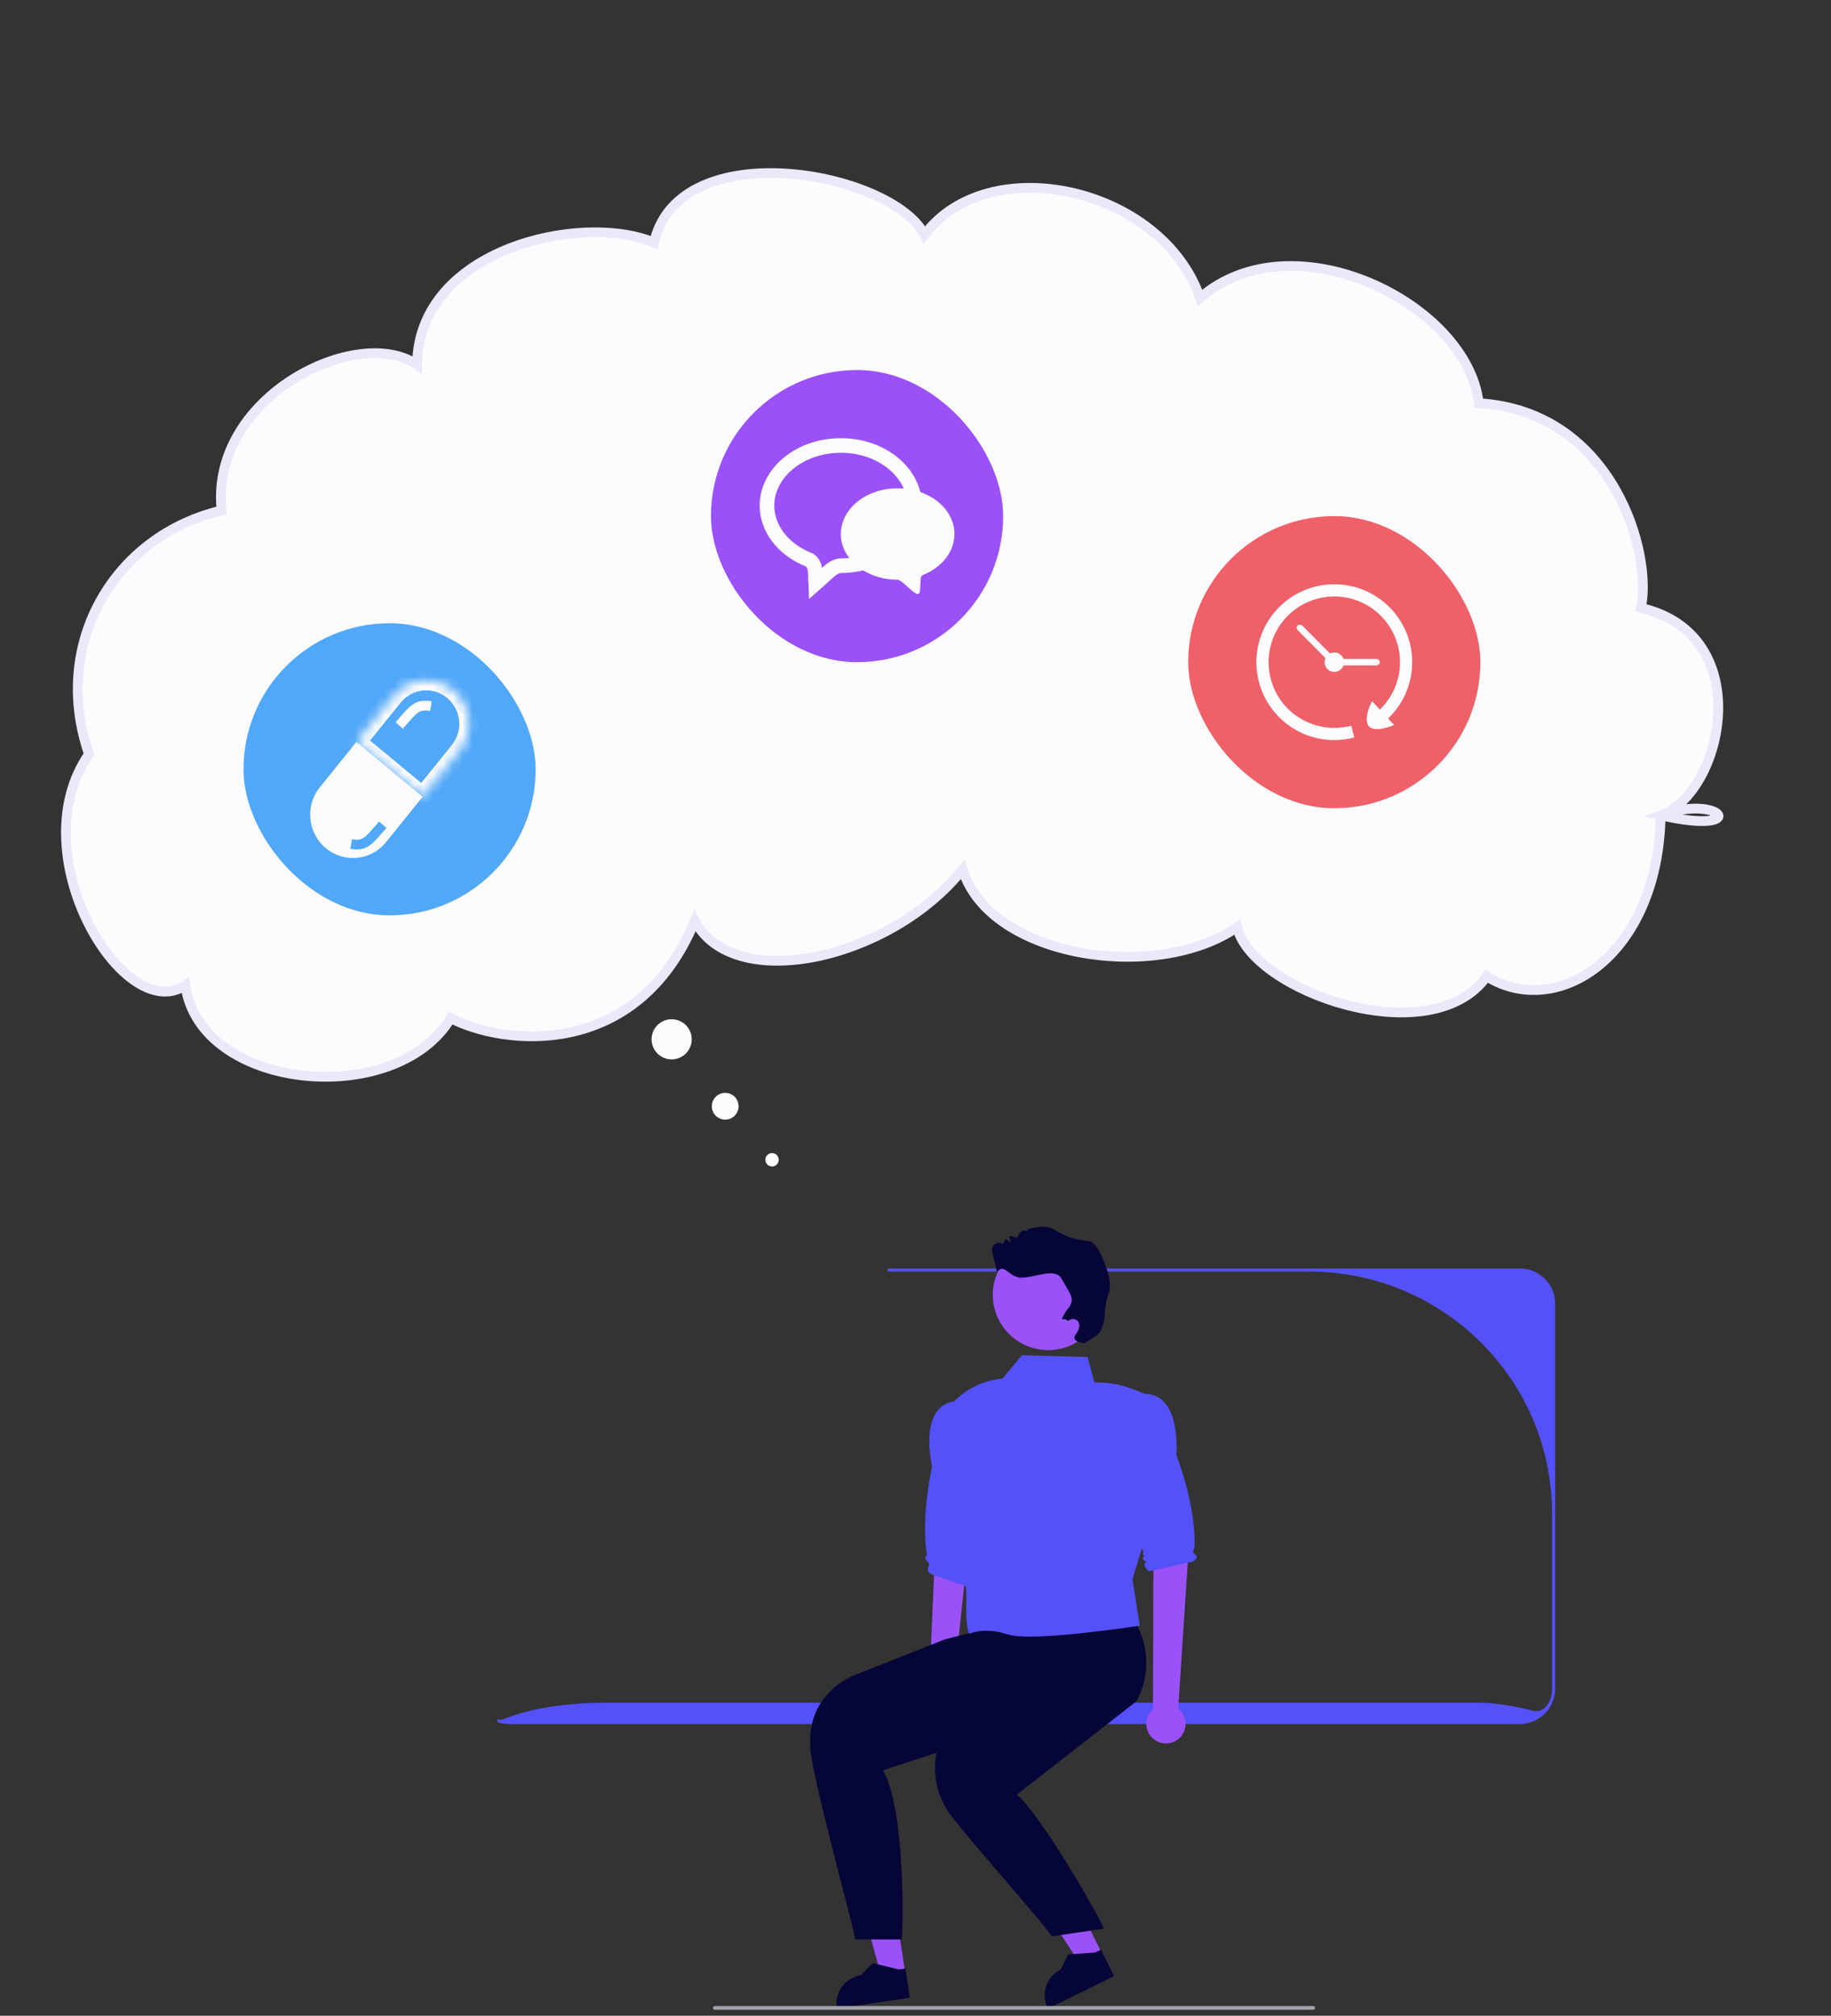 <svg width="188" height="207" viewBox="0 0 188 207" fill="none" xmlns="http://www.w3.org/2000/svg">
<rect x="0" y="0" width="188" height="207" fill="#333333" stroke="none"/>
<path d="M22.752 52.42C11.797 54.999 5.18 66.045 9.138 77.445C1.966 87.728 12.791 105.471 19.03 101.176C20.491 112.004 40.629 113.945 46.283 104.555C51.623 107.368 65.423 108.939 71.345 94.555C75.301 102.138 91.455 98.556 98.835 89.275C101.578 98.331 118.692 100.971 127.018 95.211C128.573 101.803 146.929 108.25 152.644 100.27C159.85 104.76 170.253 98.252 170.513 83.723C176.985 81.374 180.46 65.168 168.477 62.423C169.722 56.984 165.659 42.221 151.833 41.404C150.676 31.157 132.719 22.31 123.217 30.592C119.259 19.192 101.492 15.314 94.923 24.112C91.591 17.625 69.747 13.576 67.152 24.907C59.697 21.768 42.918 25.557 42.819 37.46C36.777 33.249 21.498 40.685 22.752 52.42Z" fill="#FCFCFF"/>
<path d="M170.513 83.723C176.985 81.374 180.46 65.168 168.477 62.423C169.722 56.984 165.659 42.221 151.833 41.404C150.676 31.157 132.719 22.31 123.217 30.592C119.259 19.192 101.492 15.314 94.923 24.112C91.591 17.625 69.747 13.576 67.152 24.907C59.697 21.768 42.918 25.557 42.819 37.46C36.777 33.249 21.498 40.685 22.752 52.42C11.797 54.999 5.18 66.045 9.138 77.445C1.966 87.728 12.791 105.471 19.03 101.176C20.491 112.004 40.629 113.945 46.283 104.555C51.623 107.368 65.423 108.939 71.345 94.555C75.301 102.138 91.455 98.556 98.835 89.275C101.578 98.331 118.692 100.971 127.018 95.211C128.573 101.803 146.929 108.25 152.644 100.27C159.85 104.76 170.253 98.252 170.513 83.723ZM170.513 83.723C179.834 85.858 176.898 81.405 170.513 83.723Z" stroke="#E9E9FA"/>
<circle cx="68.962" cy="106.729" r="2.062" fill="#FCFCFF"/>
<circle cx="74.46" cy="113.601" r="1.375" fill="#FCFCFF"/>
<circle cx="79.271" cy="119.1" r="0.687" fill="#FCFCFF"/>
<g clip-path="url(#clip0_2000_107223)">
<path d="M156.045 130.259H91.163V130.579H134.409C137.482 130.579 140.423 131.131 143.141 132.144H143.143C143.516 132.283 143.883 132.429 144.247 132.586C145.087 132.944 145.901 133.348 146.69 133.793C147.18 134.069 147.661 134.363 148.129 134.671C149.129 135.328 150.078 136.054 150.969 136.844L150.971 136.846C151.011 136.88 151.049 136.913 151.088 136.95C156.167 141.499 159.362 148.097 159.362 155.437V173.421C159.362 173.46 159.362 173.498 159.36 173.536C159.315 174.855 158.494 175.955 157.405 175.679C155.547 175.207 153.66 174.86 151.743 174.86H62.503C58.791 174.86 55.018 175.213 51.571 176.586C51.455 176.632 51.348 176.604 51.242 176.57C51.192 176.554 51.143 176.538 51.093 176.519V176.856C51.455 176.977 51.842 177.044 52.245 177.044H156.045C158.009 177.044 159.615 175.484 159.679 173.544C159.682 173.503 159.682 173.463 159.682 173.421V133.883C159.682 131.885 158.05 130.259 156.045 130.259Z" fill="#5451F8"/>
<path d="M92.95 202.631L90.516 202.996L87.944 193.818L91.536 193.279L92.95 202.631Z" fill="#9B51F8"/>
<path d="M93.418 205.147L85.934 206.27L85.92 206.175C85.678 204.573 86.785 203.078 88.394 202.836L88.394 202.836L89.605 201.598L92.311 202.249L92.965 202.151L93.418 205.147H93.418Z" fill="#060538"/>
<path d="M113.181 200.675L110.974 201.761L105.719 193.8L108.975 192.196L113.181 200.675Z" fill="#9B51F8"/>
<path d="M114.396 202.929L107.611 206.27L107.569 206.184C106.848 204.731 107.446 202.971 108.904 202.253L108.905 202.253L109.679 200.706L112.456 200.504L113.048 200.213L114.396 202.929L114.396 202.929Z" fill="#060538"/>
<path d="M118.386 175.523L118.426 160.505L122.016 159.558L120.973 175.46C121.269 175.695 121.503 176.014 121.631 176.398C121.981 177.45 121.408 178.586 120.351 178.935C119.295 179.283 118.155 178.713 117.805 177.66C117.543 176.873 117.798 176.039 118.386 175.523Z" fill="#9B51F8"/>
<path d="M95.474 171.566L96.133 156.563L99.759 155.764L98.061 171.61C98.347 171.856 98.568 172.184 98.68 172.573C98.986 173.639 98.367 174.751 97.297 175.056C96.227 175.361 95.112 174.744 94.805 173.678C94.576 172.881 94.865 172.058 95.474 171.566Z" fill="#9B51F8"/>
<path d="M105.49 176.946L96.14 180.003L90.664 181.792C92.962 185.804 92.759 198.146 92.58 199.171H87.797C87.751 198.25 84.363 186.206 83.361 180.751C82.056 173.653 88.178 171.853 88.178 171.853L97.02 168.346L102.564 166.954L106.945 165.854C107.143 166.228 107.316 166.593 107.466 166.95C107.467 166.951 107.467 166.953 107.468 166.954C110.119 173.28 105.49 176.946 105.49 176.946Z" fill="#060538"/>
<path d="M117.683 171.259C117.549 173.314 116.69 174.705 116.69 174.705L104.407 184.291C106.873 186.38 112.819 196.686 113.344 198.053L107.992 198.851C107.405 197.769 98.102 187.356 97.184 185.79C95.994 183.759 95.826 181.766 96.14 180.003C96.79 176.352 99.506 173.68 99.506 173.68L106.244 167.519L107.457 166.954L107.466 166.95L114.267 163.782C115.441 164.844 116.242 165.916 116.774 166.954C117.361 168.1 117.619 169.203 117.683 170.199C117.707 170.568 117.705 170.922 117.683 171.259H117.683Z" fill="#060538"/>
<path d="M111.662 139.36L104.938 139.16L102.93 141.559C101 141.783 99.303 142.528 97.912 143.959C97.912 143.959 99.017 146.904 98.715 153.157C98.558 156.417 99.302 162.421 99.217 164.755C99.142 166.833 99.456 167.76 99.518 167.754C99.784 167.728 101.024 167.054 103.533 167.854C106.042 168.654 117.022 166.944 117.022 166.944L116.278 162.155L117.206 159.148L117.583 143.159C115.475 142.259 114.371 141.959 112.364 141.959L111.662 139.36V139.36Z" fill="#5451F8"/>
<path d="M115.505 144.395L117.482 143.159C117.482 143.159 121.095 142.559 120.794 149.458C120.794 149.458 122.774 154.427 122.654 158.761C122.646 159.03 122.376 159.428 122.606 159.558C123.094 159.836 122.862 160.099 122.5 160.355L117.963 161.364C117.559 160.984 117.353 160.629 117.679 160.341C117.312 160.208 117.218 160.025 117.52 159.769C117.352 159.737 117.275 159.636 117.41 159.373L115.174 154.657L115.505 144.395Z" fill="#5451F8"/>
<path d="M100.188 144.853L98.05 143.918C98.05 143.918 94.388 143.85 95.698 150.631C95.698 150.631 94.596 155.297 95.12 159.418C95.131 159.509 95.216 159.621 95.157 159.691C94.958 159.928 94.934 160.161 95.277 160.39C95.397 160.469 95.438 160.683 95.368 160.806C95.143 161.201 95.302 161.459 95.609 161.66L100.955 163.507L102.372 152.361L100.188 144.853Z" fill="#5451F8"/>
<path d="M107.623 138.643C110.763 138.643 113.31 136.106 113.31 132.977C113.31 129.849 110.763 127.312 107.623 127.312C104.482 127.312 101.936 129.849 101.936 132.977C101.936 136.106 104.482 138.643 107.623 138.643Z" fill="#9B51F8"/>
<path d="M112.959 136.761C112.89 136.889 112.689 137.063 112.418 137.255C112.11 137.473 111.712 137.715 111.317 137.946C111.317 137.946 109.887 137.792 110.45 137.037C110.513 136.954 110.572 136.861 110.626 136.763C110.822 136.401 110.918 135.977 110.669 135.675C110.485 135.452 110.136 135.386 109.882 135.527C109.629 135.666 109.722 135.665 109.625 135.638C109.388 135.366 109.004 135.492 109.004 135.492C109.004 135.492 109.302 134.819 109.537 134.532C109.774 134.246 110.018 133.931 110.042 133.561C110.067 133.207 109.886 132.874 109.712 132.566C109.523 132.233 109.336 131.902 109.147 131.568C109.083 131.456 109.02 131.343 108.95 131.234C108.274 130.167 106.079 131.252 104.813 131.206C103.548 131.159 103.121 129.624 102.368 130.638C102.186 129.836 102.05 129.212 101.869 128.525C101.704 127.895 102.413 127.377 102.952 127.745C102.957 127.748 102.959 127.751 102.964 127.753C103.039 127.66 103.095 127.554 103.132 127.44C103.157 127.361 103.197 127.289 103.245 127.228C103.426 127.355 103.607 127.481 103.787 127.608C103.753 127.392 103.681 127.184 103.578 126.991C103.736 126.937 103.914 126.938 104.081 127.007L104.382 127.129C104.472 127.048 104.538 126.947 104.583 126.835C104.702 126.525 105.008 126.336 105.34 126.367C105.877 126.418 105.169 126.301 105.703 126.178C106.522 125.989 107.433 125.808 108.162 126.229C109.252 126.856 110.076 127.317 111.999 127.476C112.961 128.115 113.375 129.652 113.67 130.423C113.905 131.035 114.08 132.245 113.831 132.853C113.202 134.388 113.737 135.295 112.959 136.761L112.959 136.761Z" fill="#060538"/>
<path d="M73.204 206.193C73.204 206.299 73.289 206.383 73.395 206.383H134.828C134.934 206.383 135.019 206.299 135.019 206.193C135.019 206.088 134.934 206.003 134.828 206.003H73.395C73.289 206.003 73.204 206.088 73.204 206.193Z" fill="#A0A4A8"/>
</g>
<rect x="25" y="64" width="30" height="30" rx="15" fill="#51A8F8"/>
<path fill-rule="evenodd" clip-rule="evenodd" d="M36.605 76.179L32.833 80.856C31.303 82.753 31.584 85.552 33.462 87.107C35.339 88.662 38.102 88.384 39.632 86.487L43.404 81.81L36.605 76.179Z" fill="#FCFCFF"/>
<mask id="path-23-inside-1_2000_107223" fill="white">
<path fill-rule="evenodd" clip-rule="evenodd" d="M43.395 81.821L47.167 77.144C48.697 75.247 48.416 72.448 46.538 70.893C44.661 69.338 41.898 69.616 40.368 71.513L36.596 76.19L43.395 81.821Z"/>
</mask>
<path fill-rule="evenodd" clip-rule="evenodd" d="M43.395 81.821L47.167 77.144C48.697 75.247 48.416 72.448 46.538 70.893C44.661 69.338 41.898 69.616 40.368 71.513L36.596 76.19L43.395 81.821Z" fill="#51A8F8"/>
<path d="M47.167 77.144L46.396 76.507L47.167 77.144ZM43.395 81.821L42.767 82.599L43.537 83.237L44.165 82.459L43.395 81.821ZM46.538 70.893L45.91 71.671L46.538 70.893ZM40.368 71.513L39.598 70.875L39.598 70.875L40.368 71.513ZM36.596 76.19L35.826 75.552L35.199 76.33L35.968 76.968L36.596 76.19ZM46.396 76.507L42.624 81.183L44.165 82.459L47.937 77.782L46.396 76.507ZM45.91 71.671C47.362 72.874 47.58 75.039 46.396 76.507L47.937 77.782C49.814 75.455 49.469 72.022 47.166 70.115L45.91 71.671ZM41.138 72.151C42.322 70.683 44.458 70.469 45.91 71.671L47.166 70.115C44.864 68.207 41.475 68.548 39.598 70.875L41.138 72.151ZM37.367 76.828L41.138 72.151L39.598 70.875L35.826 75.552L37.367 76.828ZM35.968 76.968L42.767 82.599L44.023 81.043L37.224 75.412L35.968 76.968Z" fill="#FCFCFF" mask="url(#path-23-inside-1_2000_107223)"/>
<path d="M40.993 74.501C42.48 72.798 42.786 72.277 44.241 72.515" stroke="#FCFCFF"/>
<path d="M39.301 84.692C37.814 86.394 37.508 86.915 36.053 86.677" stroke="#51A8F8"/>
<rect x="73" y="38" width="30" height="30" rx="15" fill="#9B51F8"/>
<path d="M93.917 51.92C93.917 55.203 90.658 58.09 86.333 58.09C86.058 58.09 85.823 58.2 85.675 58.282C85.511 58.374 85.35 58.491 85.204 58.609C84.932 58.828 84.635 59.107 84.366 59.362C84.346 59.38 84.326 59.399 84.307 59.417C84.108 59.605 83.925 59.775 83.76 59.918C83.756 59.818 83.753 59.708 83.75 59.59C83.749 59.568 83.748 59.545 83.748 59.523C83.74 59.22 83.73 58.861 83.687 58.562C83.664 58.401 83.625 58.209 83.546 58.029C83.471 57.857 83.31 57.587 82.981 57.454C80.41 56.418 78.75 54.283 78.75 51.92C78.75 48.637 82.009 45.75 86.333 45.75C90.658 45.75 93.917 48.637 93.917 51.92ZM83.282 60.267C83.282 60.267 83.286 60.265 83.292 60.263C83.285 60.266 83.282 60.267 83.282 60.267Z" stroke="#FCFCFF" stroke-width="1.5"/>
<path d="M86.333 54.839C86.333 57.432 88.945 59.534 92.167 59.534C92.63 59.534 93.829 61.079 94.261 60.997C94.679 60.917 94.332 59.213 94.709 59.066C96.657 58.305 98 56.698 98 54.839C98 52.245 95.388 50.143 92.167 50.143C88.945 50.143 86.333 52.245 86.333 54.839Z" fill="#FCFCFF"/>
<rect x="122" y="53" width="30" height="30" rx="15" fill="#EF6068"/>
<path d="M142.064 74.193C143.593 72.943 144.605 71.171 144.906 69.22C145.208 67.268 144.776 65.274 143.695 63.622C142.615 61.969 140.961 60.774 139.052 60.268C137.144 59.761 135.115 59.978 133.357 60.877C131.599 61.777 130.236 63.294 129.529 65.138C128.823 66.982 128.824 69.023 129.531 70.866C130.239 72.71 131.603 74.227 133.361 75.125C135.12 76.023 137.149 76.239 139.057 75.731L138.735 74.52C137.125 74.949 135.414 74.767 133.931 74.009C132.448 73.252 131.297 71.972 130.701 70.417C130.104 68.862 130.103 67.142 130.699 65.587C131.295 64.031 132.445 62.751 133.928 61.993C135.41 61.234 137.121 61.051 138.731 61.478C140.341 61.906 141.736 62.913 142.647 64.307C143.559 65.701 143.922 67.383 143.668 69.029C143.414 70.675 142.561 72.169 141.271 73.223L142.064 74.193Z" fill="#FCFCFF"/>
<circle cx="137" cy="68" r="1" fill="#FCFCFF"/>
<rect x="133" y="64.47" width="0.667" height="5.224" rx="0.333" transform="rotate(-44.812 133 64.47)" fill="#FCFCFF"/>
<rect x="137.667" y="68.333" width="0.667" height="4" rx="0.333" transform="rotate(-90 137.667 68.333)" fill="#FCFCFF"/>
<path d="M140.876 72L143.14 74.446C143.14 74.446 141.22 75.316 140.54 74.582C139.926 73.741 140.876 72 140.876 72Z" fill="#FCFCFF"/>
<defs>
<clipPath id="clip0_2000_107223">
<rect width="108.589" height="80.411" fill="white" transform="translate(51.093 125.972)"/>
</clipPath>
</defs>
</svg>
